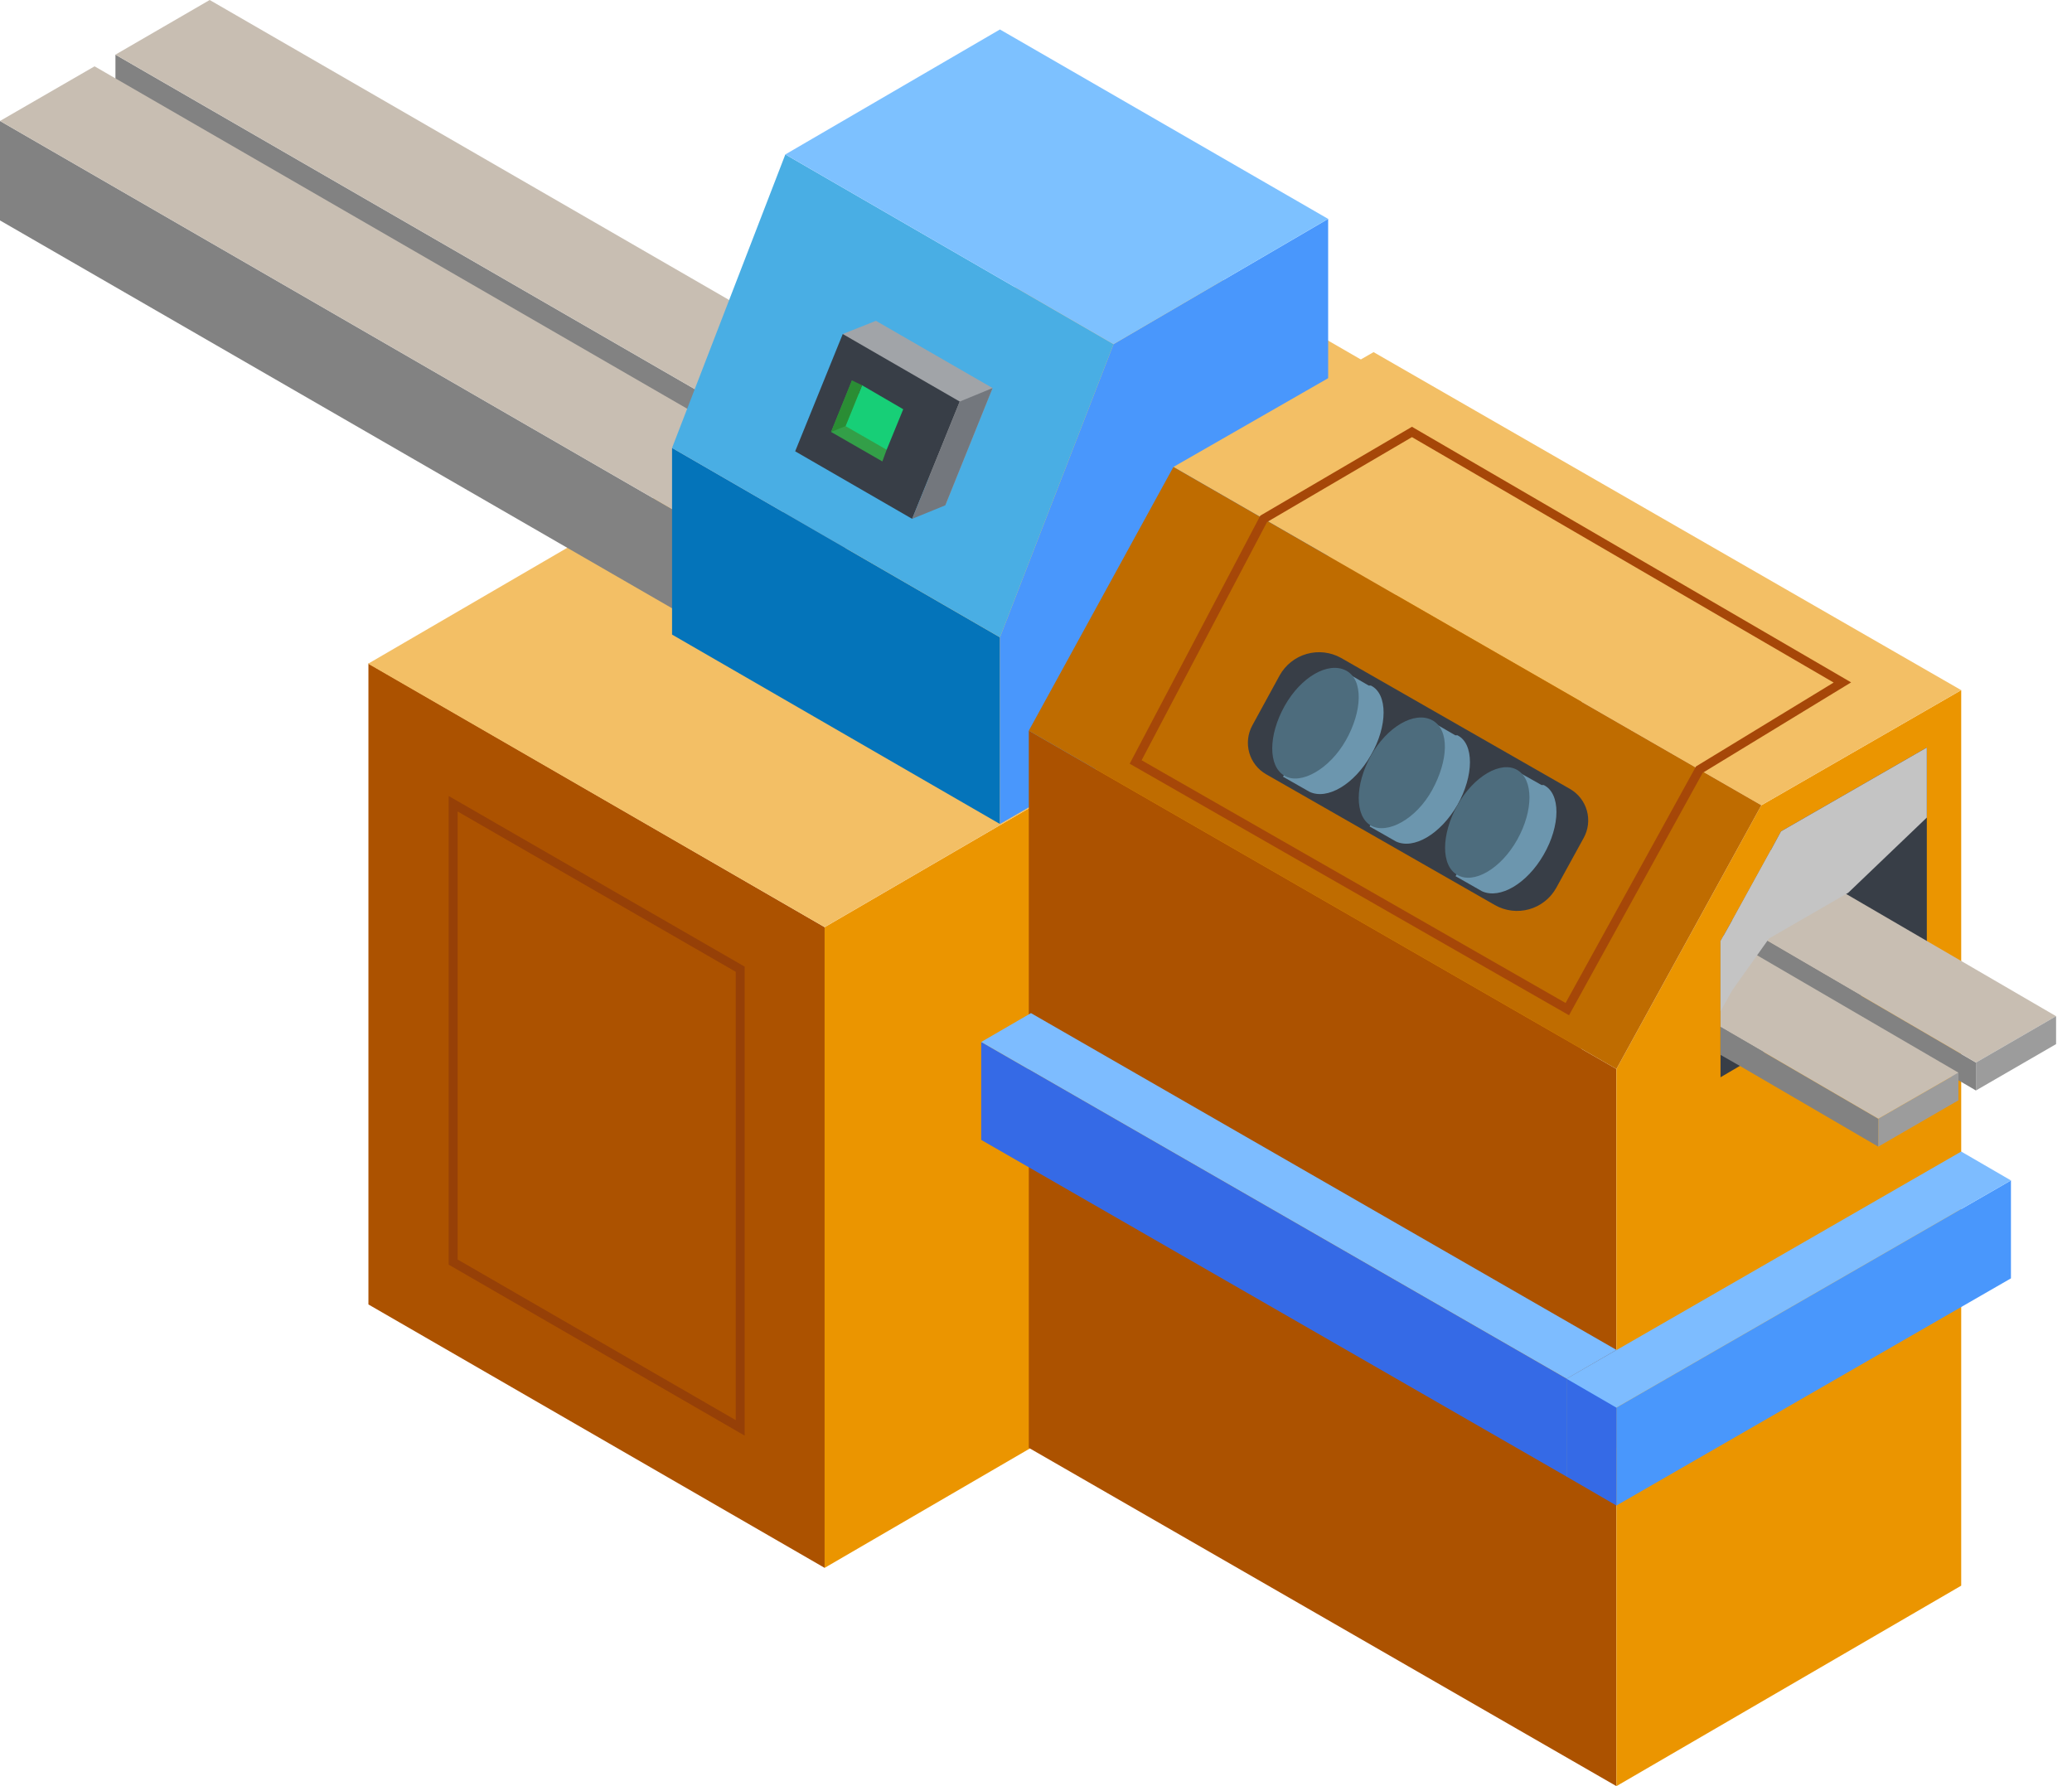 <svg xmlns="http://www.w3.org/2000/svg" width="116" height="100" viewBox="0 0 116 100" fill="none"><g clip-path="url(#clip0_5678_17525)"><path d="M46.167 87.779L20.626 73.032V37.143L46.167 51.908V87.779Z" fill="#AC5200"></path><path d="M25.37 70.66V44.998L41.44 54.263V79.942L25.37 70.66Z" stroke="#964007" stroke-width="0.5" stroke-miterlimit="10"></path><path d="M46.167 87.779L88.536 63.132V27.26L46.167 51.908V87.779Z" fill="#EB9500"></path><path d="M20.608 37.16L46.167 51.908L88.536 27.26L62.977 12.496L20.608 37.16Z" fill="#F3BF65"></path><path d="M47.336 32.228L6.463 8.611V3.06L47.336 26.659V32.228Z" fill="#828282"></path><path d="M52.63 23.616L47.336 26.659L6.463 3.059L11.739 0L52.63 23.616Z" fill="#C8BEB2"></path><path d="M40.89 35.94L0 12.341V6.772L40.89 30.388V35.94Z" fill="#828282"></path><path d="M46.167 27.329L40.89 30.389L0 6.772L5.294 3.713L46.167 27.329Z" fill="#C8BEB2"></path><path d="M55.981 46.133L37.625 35.528V25.077L55.981 35.682V46.133Z" fill="#0474BA"></path><path d="M55.981 46.133L74.356 35.528V12.255L62.341 19.268L55.981 35.682V46.133Z" fill="#4997FC"></path><path d="M55.981 35.682L37.625 25.077L43.967 8.646L62.341 19.268L55.981 35.682Z" fill="#49AEE4"></path><path d="M62.341 19.268L43.967 8.646L55.981 1.65L74.355 12.255L62.341 19.268Z" fill="#7DC1FF"></path><path d="M90.495 100L57.597 81.059V40.907L90.495 59.849V100Z" fill="#AC5200"></path><path d="M90.495 100L109.797 88.776V38.639L98.608 45.084L90.495 59.849V100Z" fill="#EB9500"></path><path d="M107.872 41.853V53.609L104.194 55.741L103.214 56.308L102.853 56.514L98.745 58.903L97.405 59.677L96.322 60.313V52.698L96.494 52.389L96.975 51.53L99.141 47.594L99.708 46.545L107.872 41.853Z" fill="#383E47"></path><path d="M65.693 26.143L98.608 45.084L109.797 38.639L76.899 19.715L65.693 26.143Z" fill="#F3BF65"></path><path d="M65.693 26.143L57.597 40.908L90.495 59.849L98.608 45.084L65.693 26.143Z" fill="#BF6C00"></path><path d="M70.11 40.615L71.64 37.814C71.801 37.523 72.018 37.268 72.278 37.062C72.538 36.855 72.836 36.702 73.156 36.611C73.475 36.52 73.809 36.493 74.139 36.531C74.468 36.57 74.787 36.672 75.077 36.834L87.9 44.173C88.362 44.44 88.701 44.878 88.843 45.393C88.984 45.908 88.917 46.458 88.656 46.923L87.126 49.708C86.965 49.998 86.748 50.254 86.487 50.459C86.227 50.665 85.928 50.817 85.608 50.907C85.289 50.996 84.954 51.022 84.625 50.981C84.295 50.94 83.977 50.835 83.689 50.67L70.883 43.348C70.422 43.085 70.083 42.651 69.939 42.14C69.794 41.629 69.856 41.081 70.11 40.615Z" fill="#383E47"></path><path d="M52.922 28.291L47.181 18.701L49.038 17.961L55.569 21.726L52.922 28.291Z" fill="#A1A4A8"></path><path d="M51.066 29.048L44.517 25.267L47.181 18.701L53.73 22.482L51.066 29.048Z" fill="#383E47"></path><path d="M55.569 21.726L53.73 22.482L51.066 29.048L52.922 28.291L55.569 21.726Z" fill="#73777D"></path><path d="M47.697 21.296L49.639 25.18L49.398 25.834L46.528 24.183L47.697 21.296Z" fill="#339F48"></path><path d="M48.264 21.571L50.567 22.912L49.639 25.18L47.336 23.857L48.264 21.571Z" fill="#17CF77"></path><path d="M46.528 24.183L47.336 23.857L48.264 21.571L47.697 21.296L46.528 24.183Z" fill="#2A8D34"></path><path d="M79.048 24.184L70.746 29.048L63.579 42.661L87.745 56.497L95.136 43.09L103.145 38.209L79.048 24.184Z" stroke="#A64708" stroke-width="0.5" stroke-miterlimit="10"></path><path d="M87.711 82.674L54.933 63.819V58.336L87.711 77.192V82.674Z" fill="#356AE6"></path><path d="M87.711 82.674L90.495 81.059V75.576L87.711 77.191V82.674Z" fill="#4997FC"></path><path d="M54.933 58.336L87.711 77.191L90.495 75.576L57.718 56.721L54.933 58.336Z" fill="#7DBCFF"></path><path d="M90.495 84.29L112.582 71.571V66.088L90.495 78.807V84.29Z" fill="#4997FC"></path><path d="M90.495 84.29L87.711 82.674V77.191L90.495 78.807V84.29Z" fill="#356AE6"></path><path d="M112.582 66.088L90.495 78.807L87.711 77.192L109.797 64.472L112.582 66.088Z" fill="#7DBCFF"></path><path d="M76.745 42.283C77.69 40.667 77.707 38.845 76.745 38.381H76.624L75.266 37.59L71.829 43.486L73.307 44.328C74.304 44.809 75.816 43.916 76.745 42.283Z" fill="#6C96AE"></path><path d="M71.915 43.434C70.987 42.901 71.004 41.165 71.915 39.532C72.826 37.9 74.355 37.023 75.352 37.539C76.349 38.054 76.263 39.825 75.352 41.44C74.441 43.056 72.826 43.967 71.915 43.434Z" fill="#4D6C7D"></path><path d="M81.592 45.067C82.52 43.434 82.537 41.63 81.592 41.165H81.471L80.113 40.375L76.676 46.27L78.154 47.112C79.151 47.577 80.646 46.7 81.592 45.067Z" fill="#6C96AE"></path><path d="M76.745 46.219C75.834 45.686 75.851 43.933 76.745 42.317C77.638 40.701 79.185 39.79 80.182 40.323C81.179 40.856 81.076 42.592 80.182 44.225C79.288 45.858 77.673 46.734 76.745 46.219Z" fill="#4D6C7D"></path><path d="M86.421 47.851C87.367 46.219 87.384 44.414 86.421 43.95C86.421 43.95 86.421 43.95 86.301 43.95L84.926 43.176L81.489 49.055L82.967 49.897C83.981 50.361 85.493 49.467 86.421 47.851Z" fill="#6C96AE"></path><path d="M81.592 48.986C80.663 48.47 80.681 46.717 81.592 45.084C82.503 43.452 84.032 42.575 84.943 43.108C85.854 43.641 85.854 45.377 84.943 47.009C84.032 48.642 82.503 49.519 81.592 48.986Z" fill="#4D6C7D"></path><path d="M110.622 59.488V61.052L102.853 56.514L96.322 52.716V52.699L96.494 52.389L96.975 51.53L104.194 55.741L110.622 59.488Z" fill="#828282"></path><path d="M115.108 56.892L110.622 59.488L104.194 55.741L96.975 51.53L99.141 47.594L107.872 52.681L115.108 56.892Z" fill="#C8BEB2"></path><path d="M105.156 62.633V64.197L97.405 59.677L96.322 59.058V57.494L98.745 58.903L105.156 62.633Z" fill="#828282"></path><path d="M109.643 61.602L105.156 64.197V62.633L109.643 60.055V61.602Z" fill="#9C9C9C"></path><path d="M115.108 58.456L110.622 61.052V59.488L115.108 56.892V58.456Z" fill="#9C9C9C"></path><path d="M109.643 60.055L105.156 62.633L98.745 58.903L96.322 57.494V52.699L96.494 52.389L103.214 56.308L109.643 60.055Z" fill="#C8BEB2"></path><g style="mix-blend-mode:multiply"><path d="M99.708 46.545L99.141 47.594L96.975 51.53L96.494 52.389L96.322 52.698V56.617L96.494 56.308L96.975 55.449L99.037 52.544L103.472 49.983L107.872 45.772V41.853L99.708 46.545Z" fill="#C4C4C4"></path></g></g><defs><clipPath id="clip0_5678_17525"><rect width="115.108" height="100" fill="white"></rect></clipPath></defs></svg>